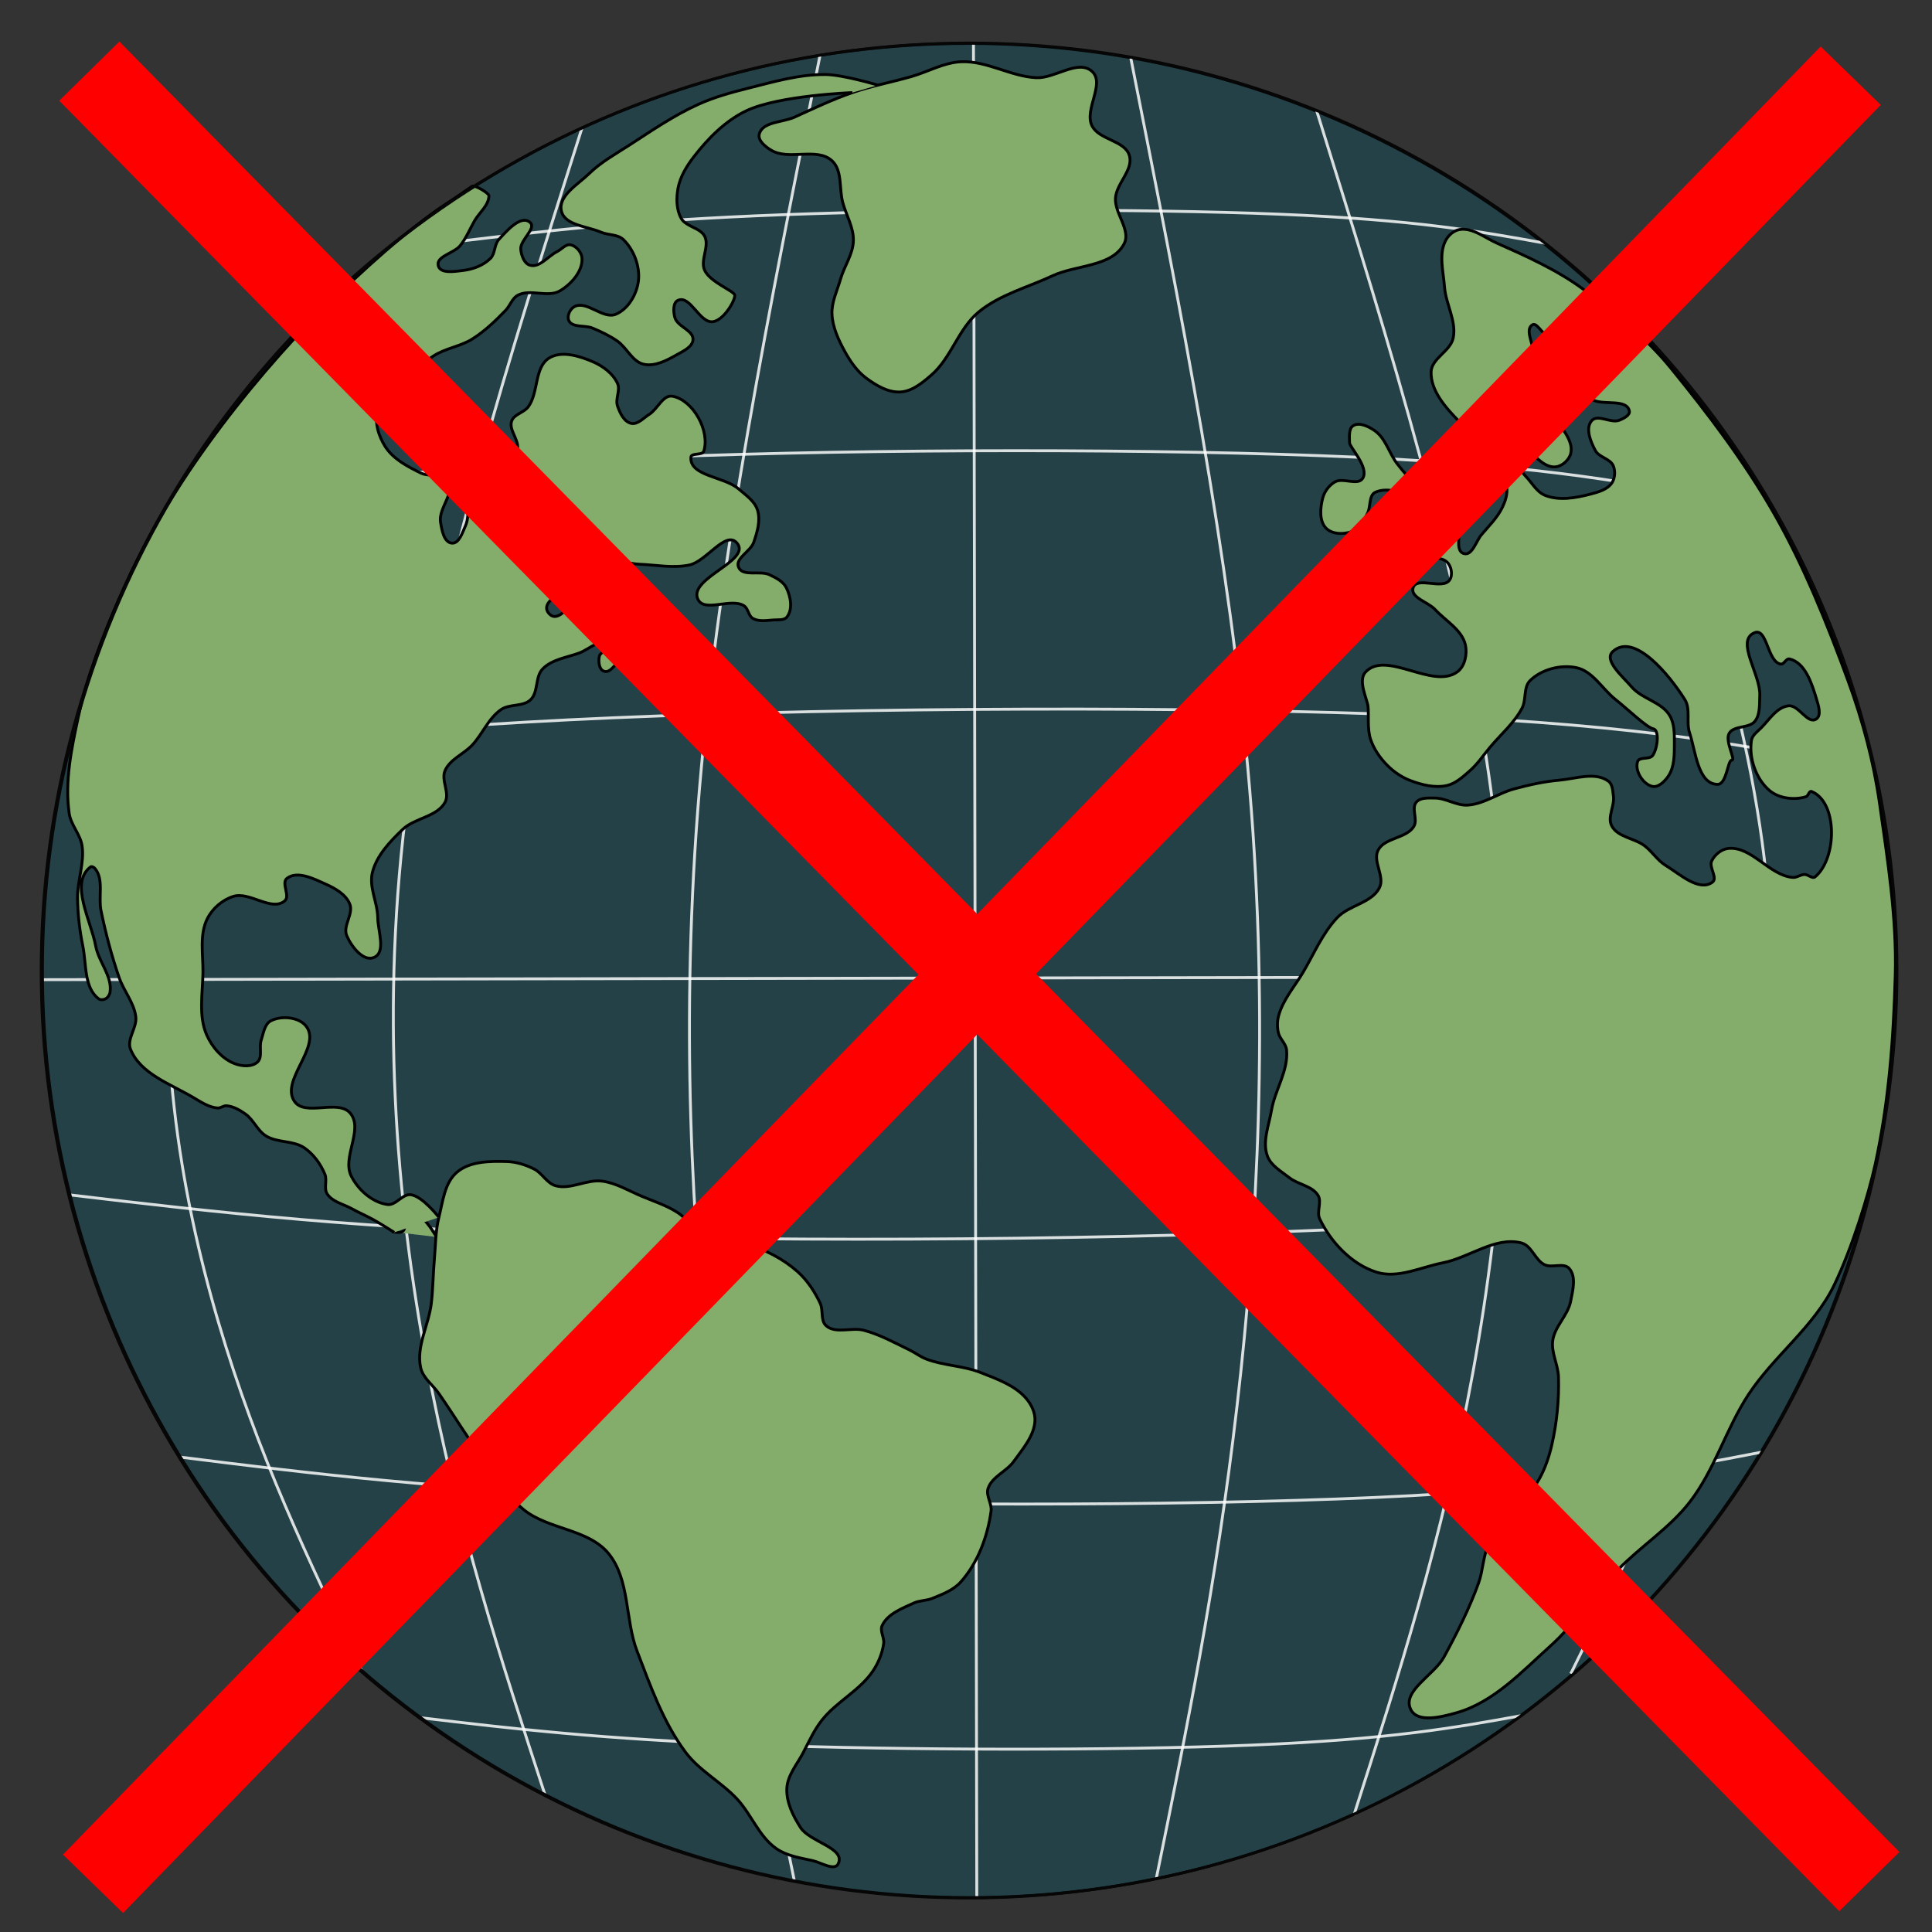 <?xml version="1.0" encoding="UTF-8" standalone="no"?>
<!-- Created with Inkscape (http://www.inkscape.org/) -->

<svg
   xmlns:dc="http://purl.org/dc/elements/1.1/"
   xmlns:cc="http://creativecommons.org/ns#"
   xmlns:rdf="http://www.w3.org/1999/02/22-rdf-syntax-ns#"
   xmlns:svg="http://www.w3.org/2000/svg"
   xmlns="http://www.w3.org/2000/svg"
   xmlns:sodipodi="http://sodipodi.sourceforge.net/DTD/sodipodi-0.dtd"
   xmlns:inkscape="http://www.inkscape.org/namespaces/inkscape"
   width="7in"
   height="7in"
   viewBox="0 0 177.8 177.8"
   version="1.1"
   id="svg1072"
   inkscape:version="0.92.2 (5c3e80d, 2017-08-06)"
   sodipodi:docname="GlobeX.svg">
  <rect x="0" y="0" width="177.8" height="177.8" fill="#333333" stroke="none"/>
  <defs
     id="defs1066">
    <inkscape:path-effect
       effect="bspline"
       id="path-effect1097-0-3-0"
       is_visible="true"
       weight="33.333"
       steps="2"
       helper_size="0"
       apply_no_weight="true"
       apply_with_weight="true"
       only_selected="false" />
    <inkscape:path-effect
       effect="bspline"
       id="path-effect1097"
       is_visible="true"
       weight="33.333"
       steps="2"
       helper_size="0"
       apply_no_weight="true"
       apply_with_weight="true"
       only_selected="false" />
    <inkscape:path-effect
       effect="bspline"
       id="path-effect1097-0"
       is_visible="true"
       weight="33.333"
       steps="2"
       helper_size="0"
       apply_no_weight="true"
       apply_with_weight="true"
       only_selected="false" />
    <inkscape:path-effect
       effect="bspline"
       id="path-effect1097-0-3"
       is_visible="true"
       weight="33.333"
       steps="2"
       helper_size="0"
       apply_no_weight="true"
       apply_with_weight="true"
       only_selected="false" />
    <inkscape:path-effect
       effect="bspline"
       id="path-effect1097-4-95"
       is_visible="true"
       weight="33.333"
       steps="2"
       helper_size="0"
       apply_no_weight="true"
       apply_with_weight="true"
       only_selected="false" />
    <inkscape:path-effect
       effect="bspline"
       id="path-effect1097-2"
       is_visible="true"
       weight="33.333"
       steps="2"
       helper_size="0"
       apply_no_weight="true"
       apply_with_weight="true"
       only_selected="false" />
    <inkscape:path-effect
       effect="bspline"
       id="path-effect1097-4-8"
       is_visible="true"
       weight="33.333"
       steps="2"
       helper_size="0"
       apply_no_weight="true"
       apply_with_weight="true"
       only_selected="false" />
    <inkscape:path-effect
       effect="bspline"
       id="path-effect1097-0-39"
       is_visible="true"
       weight="33.333"
       steps="2"
       helper_size="0"
       apply_no_weight="true"
       apply_with_weight="true"
       only_selected="false" />
    <inkscape:path-effect
       effect="bspline"
       id="path-effect1097-4-5"
       is_visible="true"
       weight="33.333"
       steps="2"
       helper_size="0"
       apply_no_weight="true"
       apply_with_weight="true"
       only_selected="false" />
    <inkscape:path-effect
       effect="bspline"
       id="path-effect1097-4-5-8"
       is_visible="true"
       weight="33.333"
       steps="2"
       helper_size="0"
       apply_no_weight="true"
       apply_with_weight="true"
       only_selected="false" />
    <inkscape:path-effect
       effect="bspline"
       id="path-effect1097-4-8-7"
       is_visible="true"
       weight="33.333"
       steps="2"
       helper_size="0"
       apply_no_weight="true"
       apply_with_weight="true"
       only_selected="false" />
    <inkscape:path-effect
       effect="bspline"
       id="path-effect1097-4-95-0"
       is_visible="true"
       weight="33.333"
       steps="2"
       helper_size="0"
       apply_no_weight="true"
       apply_with_weight="true"
       only_selected="false" />
    <inkscape:path-effect
       effect="bspline"
       id="path-effect1097-0-3-0-8"
       is_visible="true"
       weight="33.333"
       steps="2"
       helper_size="0"
       apply_no_weight="true"
       apply_with_weight="true"
       only_selected="false" />
    <inkscape:path-effect
       effect="bspline"
       id="path-effect1097-05"
       is_visible="true"
       weight="33.333"
       steps="2"
       helper_size="0"
       apply_no_weight="true"
       apply_with_weight="true"
       only_selected="false" />
    <inkscape:path-effect
       effect="bspline"
       id="path-effect1097-0-2"
       is_visible="true"
       weight="33.333"
       steps="2"
       helper_size="0"
       apply_no_weight="true"
       apply_with_weight="true"
       only_selected="false" />
    <inkscape:path-effect
       effect="bspline"
       id="path-effect1097-0-3-5"
       is_visible="true"
       weight="33.333"
       steps="2"
       helper_size="0"
       apply_no_weight="true"
       apply_with_weight="true"
       only_selected="false" />
    <inkscape:path-effect
       effect="bspline"
       id="path-effect1097-4-95-00"
       is_visible="true"
       weight="33.333"
       steps="2"
       helper_size="0"
       apply_no_weight="true"
       apply_with_weight="true"
       only_selected="false" />
    <inkscape:path-effect
       effect="bspline"
       id="path-effect1097-2-5"
       is_visible="true"
       weight="33.333"
       steps="2"
       helper_size="0"
       apply_no_weight="true"
       apply_with_weight="true"
       only_selected="false" />
    <inkscape:path-effect
       effect="bspline"
       id="path-effect1097-4-8-3"
       is_visible="true"
       weight="33.333"
       steps="2"
       helper_size="0"
       apply_no_weight="true"
       apply_with_weight="true"
       only_selected="false" />
    <inkscape:path-effect
       effect="bspline"
       id="path-effect1097-0-39-2"
       is_visible="true"
       weight="33.333"
       steps="2"
       helper_size="0"
       apply_no_weight="true"
       apply_with_weight="true"
       only_selected="false" />
    <inkscape:path-effect
       effect="bspline"
       id="path-effect1097-4-5-84"
       is_visible="true"
       weight="33.333"
       steps="2"
       helper_size="0"
       apply_no_weight="true"
       apply_with_weight="true"
       only_selected="false" />
    <inkscape:path-effect
       effect="bspline"
       id="path-effect1097-4-5-8-6"
       is_visible="true"
       weight="33.333"
       steps="2"
       helper_size="0"
       apply_no_weight="true"
       apply_with_weight="true"
       only_selected="false" />
    <inkscape:path-effect
       effect="bspline"
       id="path-effect1097-4-8-7-7"
       is_visible="true"
       weight="33.333"
       steps="2"
       helper_size="0"
       apply_no_weight="true"
       apply_with_weight="true"
       only_selected="false" />
    <inkscape:path-effect
       effect="bspline"
       id="path-effect1097-4-95-0-6"
       is_visible="true"
       weight="33.333"
       steps="2"
       helper_size="0"
       apply_no_weight="true"
       apply_with_weight="true"
       only_selected="false" />
    <inkscape:path-effect
       effect="bspline"
       id="path-effect1097-0-3-0-85"
       is_visible="true"
       weight="33.333"
       steps="2"
       helper_size="0"
       apply_no_weight="true"
       apply_with_weight="true"
       only_selected="false" />
    <inkscape:path-effect
       effect="bspline"
       id="path-effect1097-4"
       is_visible="true"
       weight="33.333"
       steps="2"
       helper_size="0"
       apply_no_weight="true"
       apply_with_weight="true"
       only_selected="false" />
    <inkscape:path-effect
       effect="bspline"
       id="path-effect1097-0-0"
       is_visible="true"
       weight="33.333"
       steps="2"
       helper_size="0"
       apply_no_weight="true"
       apply_with_weight="true"
       only_selected="false" />
    <inkscape:path-effect
       effect="bspline"
       id="path-effect1097-0-3-2"
       is_visible="true"
       weight="33.333"
       steps="2"
       helper_size="0"
       apply_no_weight="true"
       apply_with_weight="true"
       only_selected="false" />
    <inkscape:path-effect
       effect="bspline"
       id="path-effect1097-4-95-8"
       is_visible="true"
       weight="33.333"
       steps="2"
       helper_size="0"
       apply_no_weight="true"
       apply_with_weight="true"
       only_selected="false" />
    <inkscape:path-effect
       effect="bspline"
       id="path-effect1097-2-2"
       is_visible="true"
       weight="33.333"
       steps="2"
       helper_size="0"
       apply_no_weight="true"
       apply_with_weight="true"
       only_selected="false" />
    <inkscape:path-effect
       effect="bspline"
       id="path-effect1097-4-8-77"
       is_visible="true"
       weight="33.333"
       steps="2"
       helper_size="0"
       apply_no_weight="true"
       apply_with_weight="true"
       only_selected="false" />
    <inkscape:path-effect
       effect="bspline"
       id="path-effect1097-0-39-9"
       is_visible="true"
       weight="33.333"
       steps="2"
       helper_size="0"
       apply_no_weight="true"
       apply_with_weight="true"
       only_selected="false" />
    <inkscape:path-effect
       effect="bspline"
       id="path-effect1097-4-5-5"
       is_visible="true"
       weight="33.333"
       steps="2"
       helper_size="0"
       apply_no_weight="true"
       apply_with_weight="true"
       only_selected="false" />
    <inkscape:path-effect
       effect="bspline"
       id="path-effect1097-4-5-8-60"
       is_visible="true"
       weight="33.333"
       steps="2"
       helper_size="0"
       apply_no_weight="true"
       apply_with_weight="true"
       only_selected="false" />
    <inkscape:path-effect
       effect="bspline"
       id="path-effect1097-4-8-7-9"
       is_visible="true"
       weight="33.333"
       steps="2"
       helper_size="0"
       apply_no_weight="true"
       apply_with_weight="true"
       only_selected="false" />
    <inkscape:path-effect
       effect="bspline"
       id="path-effect1097-4-95-0-0"
       is_visible="true"
       weight="33.333"
       steps="2"
       helper_size="0"
       apply_no_weight="true"
       apply_with_weight="true"
       only_selected="false" />
  </defs>
  <sodipodi:namedview
     id="base"
     pagecolor="#ffffff"
     bordercolor="#666666"
     borderopacity="1.0"
     inkscape:pageopacity="0.0"
     inkscape:pageshadow="2"
     inkscape:zoom="0.7"
     inkscape:cx="126.0731"
     inkscape:cy="466.08141"
     inkscape:document-units="mm"
     inkscape:current-layer="layer1"
     showgrid="false"
     units="in"
     inkscape:window-width="1920"
     inkscape:window-height="1001"
     inkscape:window-x="-9"
     inkscape:window-y="-9"
     inkscape:window-maximized="1" />
  <g
     inkscape:label="Layer 1"
     inkscape:groupmode="layer"
     id="layer1"
     transform="translate(0,-119.2)">
    <g
       id="g899"
       transform="matrix(0.864,0,0,0.864,1.335,39.395)"
       style="stroke-width:1.157">
      <ellipse
         ry="98.767"
         rx="98.767"
         cy="195.759"
         cx="101.609"
         id="path815-4"
         style="opacity:1;fill:#244148;fill-opacity:1;stroke:#060606;stroke-width:0.307;stroke-miterlimit:4;stroke-dasharray:none;stroke-dashoffset:0;stroke-opacity:1" />
      <path
         inkscape:original-d="m 33.350447,124.51561 c -7.080121,20.49101 -14.158912,40.98261 -21.236369,61.4748 2.580342,16.59835 5.46939,33.17972 8.206085,49.77049 5.546903,11.50778 11.094684,23.01519 16.644009,34.5237"
         inkscape:path-effect="#path-effect1097-0-3-0-85"
         inkscape:connector-curvature="0"
         id="path1095-3-3-0"
         d="m 33.35,124.516 c -7.079,20.491 -14.158,40.983 -16.331,59.516 -2.173,18.532 0.565,35.139 4.707,49.188 4.142,14.049 9.689,25.557 15.238,37.066"
         style="fill:none;stroke:#ffffff;stroke-width:0.306px;stroke-linecap:butt;stroke-linejoin:miter;stroke-opacity:0.83" />
      <path
         inkscape:connector-curvature="0"
         id="path1093"
         d="m 102.145,97.121 0.353,197.282"
         style="fill:none;stroke:#ffffff;stroke-width:0.306px;stroke-linecap:butt;stroke-linejoin:miter;stroke-opacity:0.83" />
      <path
         inkscape:original-d="m 118.90549,98.572464 c 5.30524,26.707696 10.60963,53.416276 15.91319,80.125726 -1.10009,22.23948 -2.40116,44.47874 -3.60299,66.71946 -3.20194,15.69233 -6.40447,31.38427 -9.60796,47.07777"
         inkscape:path-effect="#path-effect1097-4"
         inkscape:connector-curvature="0"
         id="path1095"
         d="m 118.905,98.572 c 5.304,26.708 10.609,53.416 12.661,77.888 2.052,24.472 0.851,46.716 -1.351,65.683 -2.202,18.966 -5.404,34.658 -8.607,50.352"
         style="fill:none;stroke:#ffffff;stroke-width:0.306px;stroke-linecap:butt;stroke-linejoin:miter;stroke-opacity:0.83" />
      <path
         inkscape:original-d="m 138.68687,104.12745 c 7.8118,25.00736 15.62235,50.01553 23.43167,75.02451 -1.61986,20.82359 -3.53562,41.64697 -5.30528,62.47178 -4.71477,14.69328 -9.43038,29.38616 -14.14742,44.0805"
         inkscape:path-effect="#path-effect1097-0-0"
         inkscape:connector-curvature="0"
         id="path1095-3"
         d="m 138.687,104.127 c 7.81,25.008 15.621,50.016 18.643,72.926 3.022,22.91 1.252,43.746 -1.99,61.505 -3.242,17.759 -7.958,32.452 -12.674,47.146"
         style="fill:none;stroke:#ffffff;stroke-width:0.306px;stroke-linecap:butt;stroke-linejoin:miter;stroke-opacity:0.83" />
      <path
         inkscape:original-d="m 169.49726,123.86955 c 7.31605,20.63207 14.6307,41.26471 21.94397,61.89794 -2.6663,16.71263 -5.65162,33.4081 -8.4795,50.11311 -5.73174,11.58698 -11.46437,23.17359 -17.19861,34.7613"
         inkscape:path-effect="#path-effect1097-0-3-2"
         inkscape:connector-curvature="0"
         id="path1095-3-3"
         d="m 169.497,123.87 c 7.315,20.633 14.629,41.265 16.875,59.925 2.246,18.659 -0.584,35.381 -4.863,49.527 -4.28,14.146 -10.012,25.733 -15.746,37.321"
         style="fill:none;stroke:#ffffff;stroke-width:0.306px;stroke-linecap:butt;stroke-linejoin:miter;stroke-opacity:0.83" />
      <path
         sodipodi:nodetypes="cccc"
         inkscape:original-d="m 195.59924,216.59192 c -11.21265,2.42887 -22.42601,4.85857 -33.64007,7.2891 -36.50367,0.42502 -73.008918,0.85085 -109.514933,1.2776 -15.492208,-1.83726 -30.984715,-3.67359 -46.4789242,-5.50917"
         inkscape:path-effect="#path-effect1097-4-95-8"
         inkscape:connector-curvature="0"
         id="path1095-7-8"
         d="m 195.599,216.592 c -11.213,2.43 -22.426,4.859 -46.285,6.287 -23.859,1.428 -60.364,1.854 -86.363,1.149 -25.999,-0.705 -41.492,-2.542 -56.986,-4.378"
         style="fill:none;stroke:#ffffff;stroke-width:0.306px;stroke-linecap:butt;stroke-linejoin:miter;stroke-opacity:0.83" />
      <path
         inkscape:original-d="m 85.82222,98.162063 c -5.387481,26.800457 -10.774103,53.601797 -16.159868,80.404017 1.117144,22.31672 2.43837,44.63323 3.658834,66.95119 3.251583,15.7468 6.503749,31.49325 9.756902,47.24127"
         inkscape:path-effect="#path-effect1097-2-2"
         inkscape:connector-curvature="0"
         id="path1095-9"
         d="m 85.822,98.162 c -5.386,26.801 -10.773,53.602 -12.857,78.159 -2.084,24.557 -0.864,46.879 1.372,65.911 2.236,19.032 5.488,34.779 8.741,50.527"
         style="fill:none;stroke:#ffffff;stroke-width:0.306px;stroke-linecap:butt;stroke-linejoin:miter;stroke-opacity:0.83" />
      <path
         sodipodi:nodetypes="cccc"
         inkscape:original-d="m 186.10464,247.03889 c -9.98339,1.93778 -19.96742,3.87628 -29.95208,5.81546 -32.41646,-0.0356 -64.834326,-0.0706 -97.252888,-0.10488 -13.734597,-1.72589 -27.469467,-3.45101 -41.205858,-5.1755"
         inkscape:path-effect="#path-effect1097-4-8-77"
         inkscape:connector-curvature="0"
         id="path1095-7-0"
         d="m 186.105,247.039 c -9.983,1.938 -19.967,3.877 -41.168,4.829 -21.201,0.952 -53.618,0.917 -76.695,0.037 -23.077,-0.88 -36.812,-2.605 -50.548,-4.33"
         style="fill:none;stroke:#ffffff;stroke-width:0.306px;stroke-linecap:butt;stroke-linejoin:miter;stroke-opacity:0.83" />
      <path
         inkscape:original-d="m 60.448706,105.99333 c -7.773187,24.44468 -15.545132,48.8902 -23.315845,73.33652 1.611843,20.35505 3.518139,40.70993 5.279053,61.06617 4.691463,14.36267 9.38377,28.72496 14.077489,43.08868"
         inkscape:path-effect="#path-effect1097-0-39-9"
         inkscape:connector-curvature="0"
         id="path1095-3-0"
         d="m 60.449,105.993 c -7.772,24.445 -15.544,48.891 -18.551,71.285 -3.007,22.394 -1.246,42.762 1.98,60.121 3.226,17.359 7.918,31.722 12.611,46.086"
         style="fill:none;stroke:#ffffff;stroke-width:0.306px;stroke-linecap:butt;stroke-linejoin:miter;stroke-opacity:0.83" />
      <path
         sodipodi:nodetypes="cccc"
         inkscape:original-d="m 160.44599,275.11571 c -6.94095,1.26055 -13.88238,2.52154 -20.82425,3.783 -22.53545,-0.047 -45.071901,-0.0933 -67.60884,-0.13941 -9.547512,-1.13917 -19.095229,-2.27782 -28.643996,-3.41607"
         inkscape:path-effect="#path-effect1097-4-5-5"
         inkscape:connector-curvature="0"
         id="path1095-7-3"
         d="m 160.446,275.116 c -6.941,1.261 -13.882,2.522 -28.621,3.129 -14.739,0.607 -37.275,0.561 -53.317,-0.032 -16.042,-0.593 -25.59,-1.731 -35.139,-2.87"
         style="fill:none;stroke:#ffffff;stroke-width:0.306px;stroke-linecap:butt;stroke-linejoin:miter;stroke-opacity:0.83" />
      <path
         sodipodi:nodetypes="cccc"
         inkscape:original-d="m 163.02795,118.27336 c -6.87366,-1.24753 -13.74776,-2.49551 -20.6223,-3.74394 -22.31488,0.0564 -44.63072,0.11228 -66.947049,0.16773 -9.453494,1.1343 -18.907196,2.26809 -28.361941,3.40148"
         inkscape:path-effect="#path-effect1097-4-5-8-60"
         inkscape:connector-curvature="0"
         id="path1095-7-3-0"
         d="m 163.028,118.273 c -6.874,-1.248 -13.748,-2.496 -28.342,-3.092 -14.595,-0.596 -36.911,-0.54 -52.796,0.055 -15.885,0.595 -25.339,1.729 -34.793,2.863"
         style="fill:none;stroke:#ffffff;stroke-width:0.306px;stroke-linecap:butt;stroke-linejoin:miter;stroke-opacity:0.83" />
      <path
         sodipodi:nodetypes="cccc"
         inkscape:original-d="m 182.72037,145.85104 c -9.65251,-1.9232 -19.30562,-3.8471 -28.95936,-5.77169 -31.34015,0.0449 -62.681665,0.0891 -94.023855,0.13263 -13.278061,1.71949 -26.556387,3.43821 -39.836187,5.15631"
         inkscape:path-effect="#path-effect1097-4-8-7-9"
         inkscape:connector-curvature="0"
         id="path1095-7-0-6"
         d="m 182.72,145.851 c -9.652,-1.924 -19.306,-3.848 -39.803,-4.788 -20.497,-0.94 -51.839,-0.896 -74.149,-0.014 -22.31,0.881 -35.589,2.6 -48.868,4.319"
         style="fill:none;stroke:#ffffff;stroke-width:0.306px;stroke-linecap:butt;stroke-linejoin:miter;stroke-opacity:0.83" />
      <path
         sodipodi:nodetypes="cccc"
         inkscape:original-d="m 196.50172,174.1531 c -11.24976,-2.25075 -22.50024,-4.50233 -33.75143,-6.75472 -36.50582,0.1539 -73.013233,0.30703 -109.52142,0.45926 -15.461127,2.0827 -30.922563,4.16449 -46.3857179,6.24553"
         inkscape:path-effect="#path-effect1097-4-95-0-0"
         inkscape:connector-curvature="0"
         id="path1095-7-8-8"
         d="m 196.502,174.153 c -11.25,-2.251 -22.5,-4.503 -46.379,-5.552 -23.879,-1.049 -60.386,-0.896 -86.371,0.221 -25.985,1.117 -41.446,3.199 -56.909,5.281"
         style="fill:none;stroke:#ffffff;stroke-width:0.306px;stroke-linecap:butt;stroke-linejoin:miter;stroke-opacity:0.83" />
      <path
         inkscape:connector-curvature="0"
         id="path1093-0"
         d="M 200.579,196.365 2.896,196.718"
         style="fill:none;stroke:#ffffff;stroke-width:0.306px;stroke-linecap:butt;stroke-linejoin:miter;stroke-opacity:0.83" />
      <g
         style="fill:#84ac6a;fill-opacity:1;stroke-width:0.349"
         transform="matrix(3.318,0,0,3.318,-120.696,-143.648)"
         id="g1212">
        <path
           style="fill:#84ac6a;fill-opacity:1;stroke:#000000;stroke-width:0.092px;stroke-linecap:butt;stroke-linejoin:miter;stroke-opacity:1"
           d="m 48.495,110.671 c 0,0 0.256,0.059 0.342,-0.009 0.175,-0.137 -0.088,-0.515 0.114,-0.616 0.159,-0.079 0.363,0.085 0.504,0.188 0.213,0.155 0.466,0.608 0.466,0.608"
           id="path7178"
           inkscape:connector-curvature="0"
           sodipodi:nodetypes="csssc" />
        <g
           style="fill:#84ac6a;fill-opacity:1;stroke-width:0.349"
           id="g1194">
          <path
             sodipodi:nodetypes="ssssssssssssssssssssssssssssssssssssssssssssss"
             inkscape:connector-curvature="0"
             id="path7172"
             d="m 62.821,130.958 c 0.239,-0.505 -0.912,-0.69 -1.214,-1.161 -0.24,-0.374 -0.459,-0.814 -0.437,-1.257 0.021,-0.425 0.339,-0.782 0.534,-1.161 0.179,-0.347 0.343,-0.708 0.583,-1.016 0.47,-0.604 1.227,-0.959 1.651,-1.596 0.173,-0.259 0.295,-0.562 0.34,-0.871 0.028,-0.192 -0.13,-0.404 -0.049,-0.58 0.176,-0.378 0.641,-0.551 1.02,-0.725 0.182,-0.084 0.397,-0.07 0.583,-0.145 0.329,-0.133 0.687,-0.267 0.923,-0.532 0.548,-0.617 0.86,-1.457 0.971,-2.273 0.033,-0.242 -0.172,-0.493 -0.097,-0.725 0.123,-0.38 0.594,-0.545 0.826,-0.871 0.285,-0.4 0.656,-0.816 0.68,-1.306 0.013,-0.26 -0.119,-0.529 -0.291,-0.725 -0.367,-0.419 -0.939,-0.616 -1.457,-0.822 -0.558,-0.222 -1.189,-0.218 -1.748,-0.435 -0.189,-0.073 -0.352,-0.202 -0.534,-0.29 -0.476,-0.231 -0.946,-0.491 -1.457,-0.629 -0.393,-0.106 -0.906,0.121 -1.214,-0.145 -0.19,-0.164 -0.087,-0.499 -0.194,-0.725 -0.178,-0.376 -0.416,-0.74 -0.728,-1.016 -0.455,-0.402 -1.019,-0.697 -1.603,-0.871 -0.389,-0.115 -0.841,0.064 -1.214,-0.097 -0.421,-0.181 -0.637,-0.668 -1.02,-0.919 -0.357,-0.234 -0.772,-0.367 -1.166,-0.532 -0.416,-0.174 -0.816,-0.423 -1.263,-0.484 -0.5,-0.068 -1.022,0.286 -1.506,0.145 -0.277,-0.081 -0.423,-0.402 -0.68,-0.532 -0.27,-0.136 -0.572,-0.233 -0.874,-0.242 -0.546,-0.017 -1.185,-0.012 -1.603,0.339 -0.4,0.335 -0.457,0.945 -0.583,1.451 -0.11,0.441 -0.106,0.902 -0.146,1.354 -0.041,0.467 -0.043,0.937 -0.097,1.403 -0.081,0.698 -0.498,1.395 -0.34,2.08 0.076,0.327 0.392,0.546 0.583,0.822 0.51,0.736 0.972,1.505 1.506,2.225 0.383,0.517 0.715,1.093 1.214,1.499 0.791,0.643 2.071,0.618 2.72,1.403 0.697,0.843 0.531,2.124 0.923,3.144 0.429,1.118 0.838,2.279 1.554,3.24 0.444,0.596 1.144,0.956 1.651,1.499 0.463,0.496 0.706,1.207 1.263,1.596 0.335,0.235 0.766,0.298 1.166,0.387 0.27,0.06 0.707,0.346 0.826,0.097 z"
             style="fill:#84ac6a;fill-opacity:1;stroke:#000000;stroke-width:0.092px;stroke-linecap:butt;stroke-linejoin:miter;stroke-opacity:1" />
          <path
             sodipodi:nodetypes="csssssssssssssssssssssssssssssssssssssssssssssssssssssssssssssssssssssssssssssssssssssssssssssssssssssssssssssssssssssssssssssssssc"
             inkscape:connector-curvature="0"
             id="path7174"
             d="m 50,110.21 c 0,0 -0.517,-0.671 -0.898,-0.725 -0.269,-0.038 -0.483,0.351 -0.753,0.314 -0.491,-0.067 -0.947,-0.476 -1.166,-0.919 -0.296,-0.601 0.401,-1.489 -0.024,-2.007 -0.388,-0.473 -1.452,0.117 -1.797,-0.387 -0.458,-0.668 0.861,-1.737 0.389,-2.394 -0.225,-0.313 -0.797,-0.367 -1.141,-0.193 -0.21,0.106 -0.242,0.406 -0.316,0.629 -0.074,0.225 0.056,0.542 -0.121,0.701 -0.181,0.162 -0.501,0.135 -0.728,0.048 -0.401,-0.153 -0.725,-0.528 -0.898,-0.919 -0.272,-0.613 -0.129,-1.337 -0.121,-2.007 0.007,-0.582 -0.121,-1.223 0.146,-1.741 0.165,-0.321 0.481,-0.592 0.826,-0.701 0.526,-0.167 1.226,0.496 1.651,0.145 0.188,-0.155 -0.12,-0.577 0.073,-0.725 0.337,-0.26 0.875,0.019 1.263,0.193 0.298,0.135 0.629,0.327 0.753,0.629 0.13,0.315 -0.23,0.702 -0.097,1.016 0.145,0.343 0.529,0.846 0.874,0.701 0.397,-0.167 0.126,-0.853 0.121,-1.282 -0.005,-0.487 -0.29,-0.979 -0.17,-1.451 0.138,-0.544 0.565,-0.99 0.971,-1.378 0.389,-0.372 1.102,-0.4 1.36,-0.871 0.163,-0.297 -0.135,-0.705 0,-1.016 0.159,-0.367 0.602,-0.529 0.874,-0.822 0.332,-0.357 0.521,-0.859 0.923,-1.137 0.273,-0.189 0.706,-0.086 0.947,-0.314 0.258,-0.244 0.142,-0.736 0.389,-0.991 0.294,-0.305 0.767,-0.365 1.166,-0.508 0.333,-0.119 0.836,-0.591 1.02,-0.29 0.093,0.151 -0.324,0.215 -0.364,0.387 -0.039,0.164 -0.014,0.429 0.146,0.484 0.236,0.08 0.389,-0.315 0.607,-0.435 0.398,-0.218 0.886,-0.255 1.263,-0.508 0.271,-0.182 0.786,-0.394 0.68,-0.701 -0.037,-0.108 -0.233,-0.089 -0.34,-0.048 -0.118,0.045 -0.129,0.236 -0.243,0.29 -0.328,0.158 -0.789,0.224 -1.093,0.024 -0.182,-0.12 -0.227,-0.388 -0.243,-0.605 -0.02,-0.273 0.219,-0.525 0.194,-0.798 -0.007,-0.079 -0.028,-0.178 -0.097,-0.218 -0.275,-0.158 -0.649,-0.011 -0.947,0.097 -0.587,0.211 -1.158,1.52 -1.554,1.04 -0.349,-0.423 0.746,-0.807 1.166,-1.161 0.213,-0.179 0.412,-0.408 0.68,-0.484 0.343,-0.097 0.712,0.058 1.068,0.073 0.534,0.022 1.08,0.134 1.603,0.024 0.549,-0.116 1.17,-1.131 1.53,-0.701 0.469,0.56 -1.552,1.12 -1.263,1.789 0.197,0.457 1.056,-0.043 1.481,0.218 0.143,0.088 0.145,0.328 0.291,0.411 0.191,0.107 0.437,0.064 0.656,0.048 0.149,-0.011 0.345,0.02 0.437,-0.097 0.194,-0.248 0.119,-0.663 -0.024,-0.943 -0.102,-0.2 -0.331,-0.314 -0.534,-0.411 -0.308,-0.148 -0.865,0.072 -0.996,-0.242 -0.12,-0.287 0.384,-0.504 0.486,-0.798 0.114,-0.33 0.227,-0.707 0.121,-1.04 -0.092,-0.288 -0.378,-0.479 -0.607,-0.677 -0.463,-0.4 -1.575,-0.407 -1.53,-1.016 0.011,-0.151 0.366,-0.049 0.413,-0.193 0.206,-0.643 -0.331,-1.631 -0.996,-1.765 -0.311,-0.063 -0.484,0.412 -0.753,0.58 -0.184,0.115 -0.371,0.338 -0.583,0.29 -0.231,-0.052 -0.36,-0.334 -0.437,-0.556 -0.079,-0.229 0.1,-0.505 0,-0.725 -0.147,-0.323 -0.474,-0.562 -0.801,-0.701 -0.426,-0.181 -0.986,-0.357 -1.384,-0.121 -0.492,0.292 -0.341,1.112 -0.68,1.572 -0.139,0.189 -0.46,0.237 -0.534,0.459 -0.094,0.282 0.22,0.574 0.194,0.871 -0.026,0.295 -0.126,0.616 -0.34,0.822 -0.279,0.27 -0.842,0.114 -1.093,0.411 -0.276,0.327 -0.065,0.869 -0.243,1.257 -0.098,0.214 -0.202,0.576 -0.437,0.556 -0.256,-0.022 -0.324,-0.424 -0.364,-0.677 -0.07,-0.445 0.483,-0.948 0.243,-1.33 -0.161,-0.255 -0.603,-0.109 -0.874,-0.242 -0.426,-0.208 -0.886,-0.448 -1.141,-0.846 -0.214,-0.333 -0.358,-0.782 -0.243,-1.161 0.24,-0.791 1.086,-1.276 1.773,-1.741 0.381,-0.258 0.874,-0.311 1.263,-0.556 0.398,-0.251 0.742,-0.581 1.068,-0.919 0.144,-0.149 0.207,-0.384 0.389,-0.484 0.4,-0.218 0.969,0.089 1.36,-0.145 0.36,-0.216 0.725,-0.622 0.704,-1.04 -0.009,-0.189 -0.179,-0.397 -0.364,-0.435 -0.159,-0.033 -0.291,0.145 -0.437,0.218 -0.291,0.145 -0.562,0.529 -0.874,0.435 -0.187,-0.057 -0.272,-0.314 -0.291,-0.508 -0.03,-0.304 0.528,-0.676 0.291,-0.871 -0.293,-0.241 -0.74,0.276 -0.996,0.556 -0.149,0.163 -0.111,0.449 -0.267,0.605 -0.225,0.225 -0.558,0.349 -0.874,0.387 -0.27,0.032 -0.725,0.114 -0.801,-0.145 -0.09,-0.307 0.505,-0.403 0.704,-0.653 0.192,-0.24 0.308,-0.532 0.461,-0.798 0.154,-0.266 0.452,-0.491 0.461,-0.798 0.003,-0.09 -0.465,-0.36 -0.539,-0.309 -1.091,0.763 -0.899,0.565 -1.872,1.322 -1.074,0.836 -2.885,2.531 -3.805,3.533 -1.331,1.449 -2.566,2.997 -3.642,4.643 -0.777,1.187 -1.446,2.449 -2.015,3.748 -0.537,1.227 -1.028,2.488 -1.311,3.796 -0.219,1.013 -0.438,2.069 -0.291,3.095 0.053,0.369 0.359,0.671 0.413,1.04 0.081,0.552 -0.152,1.11 -0.146,1.668 0.006,0.519 0.066,1.039 0.17,1.548 0.118,0.577 0.035,1.341 0.51,1.693 0.058,0.043 0.154,0.034 0.219,0 0.077,-0.041 0.133,-0.131 0.146,-0.218 0.074,-0.51 -0.367,-0.969 -0.461,-1.475 -0.156,-0.834 -0.844,-2.021 -0.17,-2.539 0.041,-0.031 0.113,0.009 0.146,0.048 0.293,0.35 0.102,0.908 0.194,1.354 0.15,0.728 0.34,1.45 0.583,2.152 0.149,0.43 0.48,0.806 0.534,1.257 0.042,0.349 -0.3,0.713 -0.17,1.04 0.312,0.786 1.286,1.117 2.015,1.548 0.243,0.143 0.495,0.315 0.777,0.339 0.1,0.008 0.192,-0.081 0.291,-0.073 0.22,0.019 0.427,0.138 0.607,0.266 0.261,0.185 0.384,0.531 0.656,0.701 0.366,0.23 0.884,0.14 1.238,0.387 0.294,0.204 0.521,0.516 0.656,0.846 0.08,0.195 -0.042,0.451 0.073,0.629 0.166,0.257 0.519,0.326 0.787,0.474 0.236,0.131 0.486,0.236 0.721,0.368 0.22,0.123 0.644,0.393 0.644,0.393"
             style="fill:#84ac6a;fill-opacity:1;stroke:#000000;stroke-width:0.092px;stroke-linecap:butt;stroke-linejoin:miter;stroke-opacity:1" />
          <path
             sodipodi:nodetypes="ssssssssssssssssssssssss"
             inkscape:connector-curvature="0"
             id="path7180"
             d="m 60.663,75.951 c 0.563,0.348 1.471,-0.106 1.957,0.342 0.338,0.312 0.224,0.89 0.343,1.334 0.11,0.411 0.354,0.805 0.343,1.231 -0.011,0.432 -0.292,0.815 -0.412,1.231 -0.107,0.372 -0.293,0.742 -0.275,1.129 0.02,0.421 0.208,0.827 0.412,1.197 0.177,0.32 0.393,0.637 0.687,0.855 0.317,0.235 0.704,0.468 1.099,0.445 0.378,-0.022 0.71,-0.299 0.996,-0.547 0.635,-0.551 0.863,-1.481 1.511,-2.018 0.677,-0.561 1.573,-0.79 2.37,-1.163 0.76,-0.356 1.911,-0.285 2.301,-1.026 0.233,-0.442 -0.307,-0.973 -0.275,-1.47 0.031,-0.478 0.585,-0.909 0.446,-1.368 -0.147,-0.489 -0.98,-0.497 -1.202,-0.958 -0.253,-0.524 0.436,-1.357 0,-1.744 -0.447,-0.397 -1.187,0.234 -1.786,0.205 -0.819,-0.039 -1.585,-0.545 -2.404,-0.513 -0.561,0.022 -1.074,0.325 -1.614,0.479 -0.628,0.178 -1.272,0.3 -1.889,0.513 -0.635,0.22 -1.243,0.509 -1.854,0.787 -0.382,0.173 -1.032,0.141 -1.133,0.547 -0.051,0.206 0.197,0.401 0.378,0.513 z"
             style="fill:#84ac6a;fill-opacity:1;stroke:#000000;stroke-width:0.092px;stroke-linecap:butt;stroke-linejoin:miter;stroke-opacity:1" />
          <path
             sodipodi:nodetypes="csssssssssssssssssssssssssssc"
             inkscape:connector-curvature="0"
             id="path7182"
             d="m 63.273,74.105 c 0,0 -2.362,0.088 -3.4,0.581 -0.674,0.32 -1.227,0.882 -1.683,1.47 -0.235,0.303 -0.447,0.65 -0.515,1.026 -0.057,0.316 -0.054,0.677 0.103,0.958 0.155,0.277 0.615,0.297 0.756,0.581 0.161,0.327 -0.157,0.765 0,1.094 0.177,0.373 0.927,0.65 0.962,0.787 0.034,0.137 -0.326,0.791 -0.687,0.855 -0.435,0.077 -0.73,-0.863 -1.133,-0.684 -0.17,0.076 -0.149,0.367 -0.103,0.547 0.076,0.299 0.605,0.411 0.584,0.718 -0.016,0.233 -0.311,0.363 -0.515,0.479 -0.321,0.182 -0.704,0.388 -1.065,0.308 -0.372,-0.083 -0.544,-0.538 -0.859,-0.752 -0.245,-0.167 -0.516,-0.297 -0.79,-0.41 -0.244,-0.101 -0.641,-0.002 -0.756,-0.239 -0.069,-0.143 0.033,-0.367 0.172,-0.445 0.395,-0.222 0.921,0.415 1.339,0.239 0.395,-0.166 0.668,-0.637 0.721,-1.06 0.059,-0.469 -0.142,-1.004 -0.481,-1.334 -0.181,-0.176 -0.489,-0.139 -0.721,-0.239 -0.442,-0.191 -1.166,-0.216 -1.271,-0.684 -0.108,-0.485 0.536,-0.849 0.893,-1.197 0.381,-0.372 0.858,-0.634 1.305,-0.923 0.714,-0.463 1.422,-0.949 2.198,-1.299 0.504,-0.228 1.042,-0.379 1.58,-0.513 0.823,-0.206 1.658,-0.455 2.507,-0.445 0.572,0.007 1.683,0.342 1.683,0.342"
             style="fill:#84ac6a;fill-opacity:1;stroke:#000000;stroke-width:0.092px;stroke-linecap:butt;stroke-linejoin:miter;stroke-opacity:1" />
          <path
             sodipodi:nodetypes="cssssssssssssssssssssssssssssssssssssssssssssssssssssssssssssssssssssssssssssssssssssssssssssssssssssssssssssssssssssssssssssssssssssssssssssssssssssssssc"
             inkscape:connector-curvature="0"
             id="path7184"
             d="m 86.746,80.424 c -0.847,-0.626 -1.825,-1.061 -2.788,-1.49 -0.387,-0.172 -0.776,-0.503 -1.194,-0.433 -0.192,0.032 -0.368,0.193 -0.454,0.368 -0.216,0.441 -0.064,0.981 -0.028,1.47 0.041,0.555 0.392,1.102 0.278,1.647 -0.088,0.421 -0.693,0.651 -0.708,1.081 -0.02,0.608 0.471,1.155 0.897,1.591 0.193,0.198 0.442,0.477 0.713,0.424 0.249,-0.049 0.204,-0.594 0.458,-0.607 0.509,-0.027 0.647,0.795 1.043,1.114 0.267,0.216 0.541,0.562 0.883,0.53 0.218,-0.02 0.441,-0.223 0.489,-0.435 0.099,-0.438 -0.349,-0.828 -0.526,-1.241 -0.163,-0.38 -0.369,-0.744 -0.493,-1.138 -0.095,-0.301 -0.153,-0.614 -0.188,-0.927 -0.03,-0.272 -0.259,-0.688 -0.019,-0.821 0.094,-0.052 0.197,0.098 0.271,0.176 0.287,0.3 0.429,0.711 0.632,1.072 0.16,0.285 0.231,0.634 0.464,0.864 0.164,0.162 0.399,0.234 0.612,0.32 0.363,0.146 1.034,-0.049 1.127,0.329 0.035,0.141 -0.18,0.246 -0.315,0.302 -0.275,0.114 -0.698,-0.207 -0.893,0.017 -0.212,0.244 -0.034,0.676 0.119,0.96 0.119,0.221 0.479,0.258 0.575,0.49 0.07,0.169 0.056,0.394 -0.045,0.546 -0.144,0.217 -0.441,0.297 -0.694,0.363 -0.466,0.121 -0.995,0.216 -1.443,0.041 -0.279,-0.109 -0.433,-0.413 -0.641,-0.628 -0.219,-0.226 -0.325,-0.664 -0.639,-0.696 -0.114,-0.011 -0.244,0.091 -0.279,0.2 -0.099,0.313 0.312,0.602 0.326,0.93 0.009,0.199 -0.062,0.399 -0.148,0.579 -0.16,0.33 -0.432,0.595 -0.669,0.876 -0.177,0.21 -0.295,0.677 -0.561,0.605 -0.33,-0.089 -0.049,-0.702 -0.221,-0.996 -0.282,-0.482 -0.856,-0.721 -1.249,-1.118 -0.239,-0.241 -0.464,-0.497 -0.672,-0.765 -0.266,-0.343 -0.375,-0.832 -0.735,-1.074 -0.193,-0.13 -0.488,-0.276 -0.684,-0.15 -0.156,0.101 -0.111,0.408 -0.113,0.545 -0.003,0.137 0.634,0.79 0.425,1.137 -0.155,0.257 -0.635,-0.031 -0.895,0.12 -0.184,0.106 -0.331,0.301 -0.388,0.506 -0.088,0.322 -0.126,0.766 0.118,0.994 0.225,0.211 0.647,0.185 0.926,0.052 0.2,-0.096 0.284,-0.344 0.388,-0.54 0.114,-0.213 0.035,-0.575 0.253,-0.679 0.379,-0.18 1.084,-0.004 1.195,0.399 0.121,0.445 -0.895,0.582 -0.913,1.043 -0.012,0.317 0.286,0.618 0.569,0.763 0.427,0.219 1.08,-0.287 1.442,0.028 0.149,0.129 0.204,0.421 0.092,0.583 -0.226,0.328 -1.061,-0.131 -1.173,0.251 -0.093,0.317 0.483,0.455 0.708,0.698 0.341,0.368 0.872,0.657 0.974,1.147 0.06,0.29 -0.019,0.673 -0.257,0.85 -0.789,0.587 -2.286,-0.708 -2.954,0.012 -0.25,0.269 0.052,0.856 0.082,1.096 0.03,0.24 -0.031,0.725 0.083,1.062 0.105,0.312 0.302,0.597 0.534,0.831 0.209,0.212 0.467,0.388 0.746,0.493 0.367,0.138 0.782,0.243 1.165,0.159 0.282,-0.062 0.512,-0.276 0.73,-0.465 0.258,-0.223 0.448,-0.513 0.667,-0.774 0.345,-0.411 0.77,-0.771 1.02,-1.246 0.143,-0.272 0.039,-0.668 0.257,-0.884 0.365,-0.361 0.981,-0.52 1.485,-0.416 0.527,0.109 0.831,0.682 1.251,1.016 0.403,0.32 1.013,0.909 1.218,0.947 0.205,0.038 0.146,0.62 -0.016,0.855 -0.099,0.143 -0.428,0.032 -0.485,0.196 -0.1,0.29 0.166,0.723 0.466,0.796 0.201,0.048 0.407,-0.161 0.522,-0.332 0.2,-0.297 0.191,-0.699 0.192,-1.057 0.002,-0.302 0.003,-0.635 -0.155,-0.892 -0.265,-0.432 -0.89,-0.526 -1.219,-0.913 -0.278,-0.327 -0.917,-0.855 -0.596,-1.14 0.692,-0.615 1.814,0.766 2.306,1.549 0.191,0.303 0.039,0.723 0.151,1.063 0.197,0.597 0.265,1.646 0.896,1.659 0.302,0.006 0.324,-0.78 0.461,-0.778 0.137,0.003 -0.228,-0.607 -0.087,-0.857 0.151,-0.266 0.645,-0.152 0.832,-0.395 0.17,-0.22 0.139,-0.541 0.153,-0.818 0.035,-0.675 -0.796,-1.766 -0.167,-2.021 0.406,-0.165 0.407,0.934 0.839,1.008 0.106,0.018 0.173,-0.189 0.278,-0.166 0.505,0.112 0.722,0.788 0.869,1.282 0.062,0.208 0.173,0.536 -0.012,0.65 -0.279,0.171 -0.559,-0.464 -0.885,-0.427 -0.371,0.042 -0.61,0.436 -0.872,0.702 -0.12,0.122 -0.29,0.236 -0.317,0.404 -0.091,0.567 0.145,1.252 0.587,1.619 0.302,0.251 0.788,0.309 1.164,0.193 0.077,-0.024 0.1,-0.198 0.175,-0.168 0.852,0.34 0.822,2.151 0.119,2.739 -0.089,0.075 -0.225,-0.077 -0.342,-0.075 -0.13,0.002 -0.25,0.107 -0.38,0.095 -0.756,-0.066 -1.324,-1.017 -2.077,-0.929 -0.218,0.026 -0.429,0.203 -0.523,0.4 -0.098,0.206 0.207,0.551 0.021,0.684 -0.431,0.311 -1.047,-0.265 -1.501,-0.542 -0.263,-0.16 -0.429,-0.443 -0.675,-0.629 -0.327,-0.247 -0.861,-0.274 -1.053,-0.636 -0.15,-0.283 0.096,-0.64 0.053,-0.957 -0.023,-0.168 -0.025,-0.382 -0.163,-0.482 -0.425,-0.31 -1.055,-0.075 -1.579,-0.03 -0.49,0.042 -0.973,0.152 -1.448,0.28 -0.507,0.137 -0.963,0.486 -1.487,0.519 -0.361,0.023 -0.699,-0.226 -1.06,-0.226 -0.2,2.76e-4 -0.453,-0.022 -0.586,0.126 -0.177,0.196 0.053,0.56 -0.084,0.785 -0.238,0.392 -0.939,0.356 -1.148,0.765 -0.182,0.356 0.223,0.839 0.046,1.198 -0.245,0.497 -0.977,0.562 -1.358,0.966 -0.474,0.503 -0.746,1.164 -1.098,1.758 -0.271,0.456 -0.643,0.876 -0.782,1.387 -0.048,0.176 -0.049,0.369 -0.01,0.547 0.043,0.199 0.244,0.349 0.264,0.552 0.067,0.663 -0.373,1.283 -0.484,1.94 -0.082,0.485 -0.301,1.007 -0.131,1.468 0.114,0.31 0.447,0.493 0.708,0.698 0.282,0.221 0.731,0.259 0.917,0.565 0.131,0.215 -0.054,0.526 0.054,0.754 0.358,0.751 1.026,1.459 1.822,1.711 0.685,0.217 1.43,-0.163 2.135,-0.301 0.85,-0.167 1.681,-0.853 2.52,-0.636 0.329,0.085 0.436,0.55 0.742,0.698 0.239,0.116 0.61,-0.079 0.788,0.118 0.238,0.263 0.116,0.714 0.048,1.061 -0.088,0.451 -0.511,0.799 -0.574,1.255 -0.054,0.39 0.172,0.773 0.184,1.166 0.022,0.731 -0.051,1.471 -0.214,2.185 -0.086,0.376 -0.212,0.749 -0.399,1.087 -0.427,0.771 -1.23,1.3 -1.62,2.09 -0.193,0.389 -0.185,0.851 -0.333,1.259 -0.298,0.821 -0.692,1.606 -1.11,2.373 -0.319,0.584 -1.367,1.098 -1.063,1.69 0.224,0.437 1.001,0.231 1.475,0.097 1.18,-0.335 2.084,-1.313 2.995,-2.132 0.814,-0.731 1.415,-1.67 2.177,-2.455 0.736,-0.76 1.663,-1.342 2.309,-2.179 0.802,-1.039 1.165,-2.357 1.886,-3.453 0.816,-1.239 2.099,-2.17 2.746,-3.505 0.576,-1.188 1.102,-2.897 1.317,-3.872 0.441,-2.006 0.59,-4.052 0.646,-6.086 0.05,-1.826 -0.248,-3.701 -0.505,-5.51 -0.191,-1.344 -0.539,-2.643 -1.006,-3.919 -0.661,-1.806 -1.425,-3.709 -2.379,-5.38 -0.945,-1.655 -2.116,-3.202 -3.321,-4.68 -0.791,-0.97 -1.789,-1.772 -2.796,-2.517 z"
             style="fill:#84ac6a;fill-opacity:1;stroke:#000000;stroke-width:0.092px;stroke-linecap:butt;stroke-linejoin:miter;stroke-opacity:1" />
        </g>
      </g>
      <ellipse
         ry="98.767"
         rx="98.767"
         cy="195.722"
         cx="101.741"
         id="path815-4-4"
         style="opacity:1;fill:none;fill-opacity:1;stroke:#060606;stroke-width:0.307;stroke-miterlimit:4;stroke-dasharray:none;stroke-dashoffset:0;stroke-opacity:1" />
    </g>
    <rect
       style="fill:#ff0000;fill-rule:evenodd;stroke:none;stroke-width:0.265px;stroke-linecap:butt;stroke-linejoin:miter;stroke-opacity:1"
       id="rect1113"
       width="232.075"
       height="7.714"
       x="-203.822"
       y="206.221"
       transform="matrix(0.697,-0.717,0.717,0.697,0,0)" />
    <rect
       style="fill:#ff0000;fill-rule:evenodd;stroke:none;stroke-width:0.265px;stroke-linecap:butt;stroke-linejoin:miter;stroke-opacity:1"
       id="rect1113-4"
       width="233.686"
       height="7.768"
       x="-329.126"
       y="-86.189"
       transform="matrix(-0.701,-0.713,0.713,-0.701,0,0)" />
  </g>
</svg>
